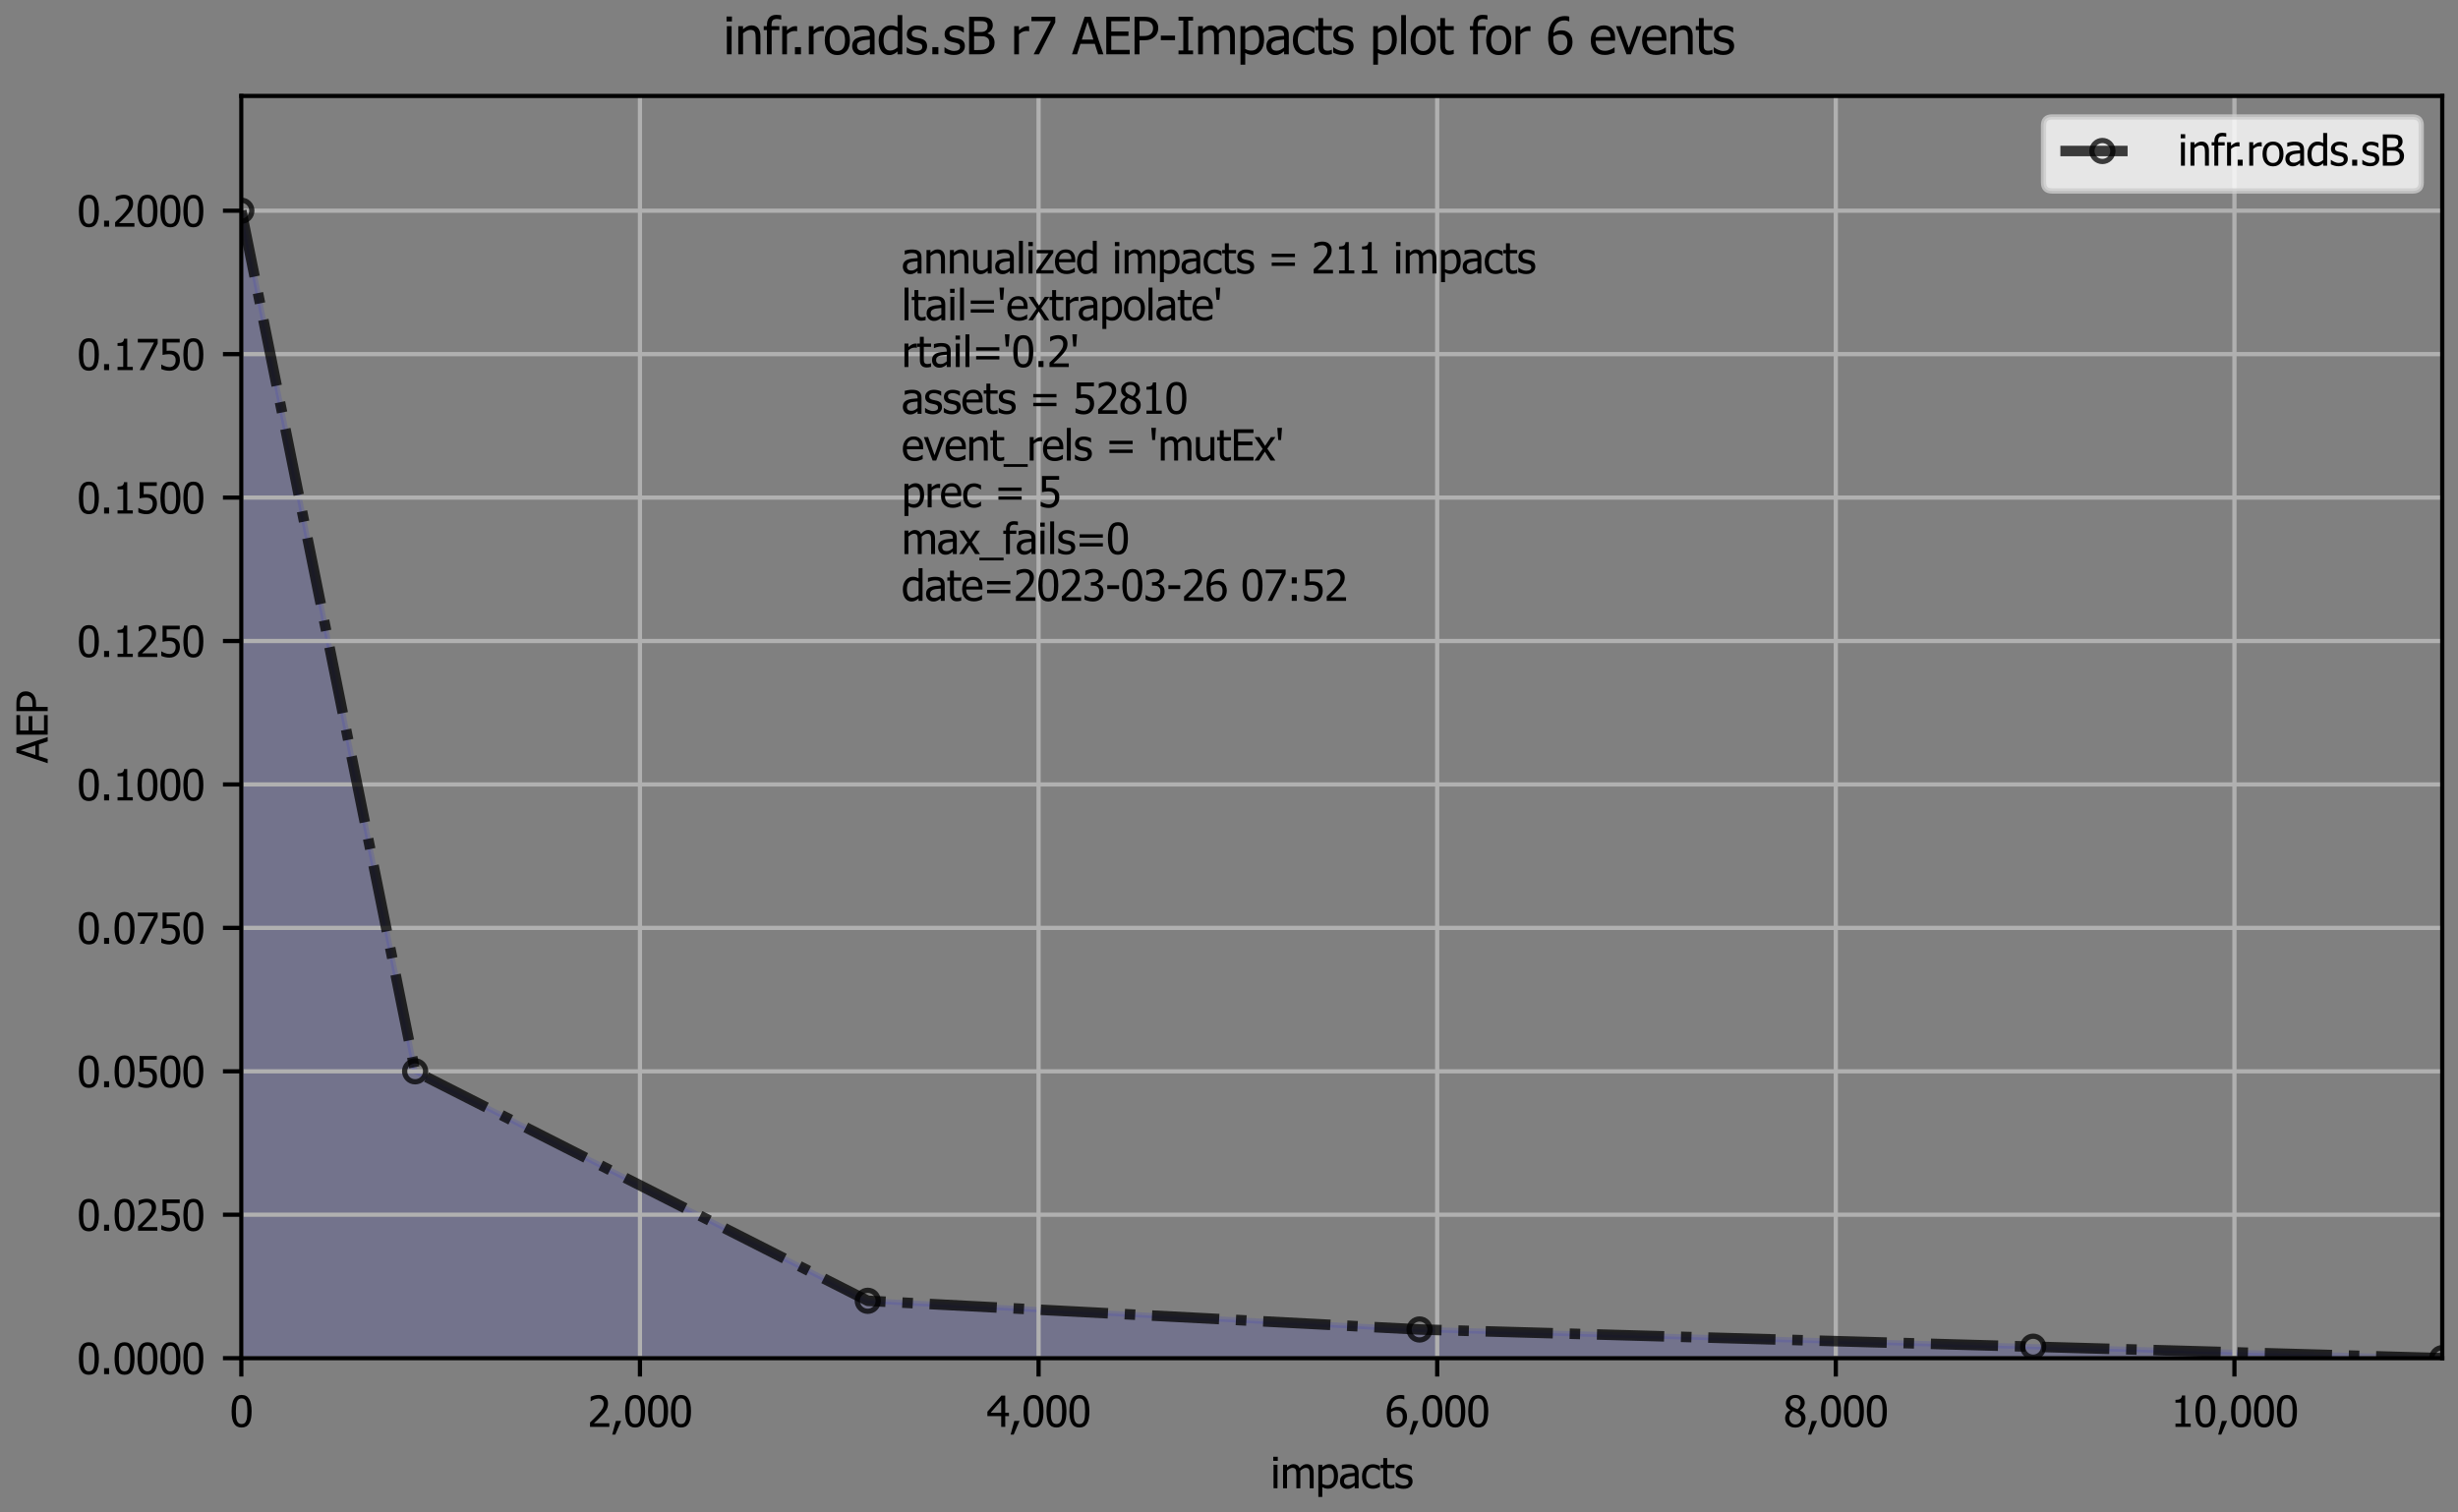 <?xml version="1.0" encoding="utf-8" standalone="no"?>
<!DOCTYPE svg PUBLIC "-//W3C//DTD SVG 1.1//EN"
  "http://www.w3.org/Graphics/SVG/1.1/DTD/svg11.dtd">
<svg xmlns:xlink="http://www.w3.org/1999/xlink" width="468pt" height="288pt" viewBox="0 0 468 288" xmlns="http://www.w3.org/2000/svg" version="1.1">
 <rect x="0" y="0" width="468" height="288" fill="#808080" stroke="none"/>
 <defs>
  <style type="text/css">*{stroke-linejoin: round; stroke-linecap: butt}</style>
 </defs>
 <g id="figure_1">
  <g id="patch_1">
   <path d="M 0 288 
L 468 288 
L 468 0 
L 0 0 
L 0 288 
z
" style="fill: none"/>
  </g>
  <g id="axes_1">
   <g id="patch_2">
    <path d="M 45.949 258.622 
L 465 258.622 
L 465 18.274 
L 45.949 18.274 
L 45.949 258.622 
z
" style="fill: none"/>
   </g>
   <g id="PolyCollection_1">
    <defs>
     <path id="mb09307f0bb" d="M 45.949 -247.876 
L 45.949 -247.876 
L 79.04 -84.002 
L 165.221 -40.303 
L 270.281 -34.84 
L 387.112 -31.563 
L 465 -29.378 
L 45.949 -29.378 
L 45.949 -29.378 
L 45.949 -31.563 
L 45.949 -34.84 
L 45.949 -40.303 
L 45.949 -84.002 
L 45.949 -247.876 
z
" style="stroke: #0000ff; stroke-opacity: 0.1"/>
    </defs>
    <g clip-path="url(#pacbc0e00ee)">
     <use xlink:href="#mb09307f0bb" x="0" y="288" style="fill: #0000ff; fill-opacity: 0.1; stroke: #0000ff; stroke-opacity: 0.1"/>
    </g>
   </g>
   <g id="matplotlib.axis_1">
    <g id="xtick_1">
     <g id="line2d_1">
      <path d="M 45.949 258.622 
L 45.949 18.274 
" clip-path="url(#pacbc0e00ee)" style="fill: none; stroke: #b0b0b0; stroke-width: 0.8; stroke-linecap: square"/>
     </g>
     <g id="line2d_2">
      <defs>
       <path id="m7b310264ff" d="M 0 0 
L 0 3.5 
" style="stroke: #000000; stroke-width: 0.8"/>
      </defs>
      <g>
       <use xlink:href="#m7b310264ff" x="45.949" y="258.622" style="stroke: #000000; stroke-width: 0.8"/>
      </g>
     </g>
     <g id="text_1">
      <!-- 0 -->
      <g transform="translate(43.765 271.701)scale(0.08 -0.08)">
       <defs>
        <path id="Tahoma-30" d="M 3234 2328 
Q 3234 1075 2870 489 
Q 2506 -97 1747 -97 
Q 978 -97 618 500 
Q 259 1097 259 2322 
Q 259 3581 623 4164 
Q 988 4747 1747 4747 
Q 2516 4747 2875 4144 
Q 3234 3541 3234 2328 
z
M 2434 909 
Q 2525 1141 2562 1494 
Q 2600 1847 2600 2328 
Q 2600 2806 2562 3159 
Q 2525 3513 2431 3747 
Q 2338 3984 2173 4107 
Q 2009 4231 1747 4231 
Q 1488 4231 1320 4107 
Q 1153 3984 1056 3741 
Q 963 3503 928 3140 
Q 894 2778 894 2322 
Q 894 1834 923 1506 
Q 953 1178 1053 919 
Q 1144 678 1311 548 
Q 1478 419 1747 419 
Q 2006 419 2173 542 
Q 2341 666 2434 909 
z
" transform="scale(0.016)"/>
       </defs>
       <use xlink:href="#Tahoma-30"/>
      </g>
     </g>
    </g>
    <g id="xtick_2">
     <g id="line2d_3">
      <path d="M 121.846 258.622 
L 121.846 18.274 
" clip-path="url(#pacbc0e00ee)" style="fill: none; stroke: #b0b0b0; stroke-width: 0.8; stroke-linecap: square"/>
     </g>
     <g id="line2d_4">
      <g>
       <use xlink:href="#m7b310264ff" x="121.846" y="258.622" style="stroke: #000000; stroke-width: 0.8"/>
      </g>
     </g>
     <g id="text_2">
      <!-- 2,000 -->
      <g transform="translate(111.9 271.701)scale(0.08 -0.08)">
       <defs>
        <path id="Tahoma-32" d="M 3213 0 
L 341 0 
L 341 653 
Q 650 947 925 1215 
Q 1200 1484 1463 1775 
Q 1994 2359 2187 2711 
Q 2381 3063 2381 3438 
Q 2381 3631 2320 3778 
Q 2259 3925 2153 4022 
Q 2044 4116 1900 4162 
Q 1756 4209 1584 4209 
Q 1419 4209 1248 4167 
Q 1078 4125 922 4063 
Q 791 4009 669 3934 
Q 547 3859 472 3806 
L 438 3806 
L 438 4469 
Q 631 4566 976 4658 
Q 1322 4750 1631 4750 
Q 2281 4750 2650 4404 
Q 3019 4059 3019 3469 
Q 3019 3197 2955 2965 
Q 2891 2734 2778 2538 
Q 2663 2334 2500 2134 
Q 2338 1934 2156 1741 
Q 1863 1422 1502 1078 
Q 1141 734 925 534 
L 3213 534 
L 3213 0 
z
" transform="scale(0.016)"/>
        <path id="Tahoma-2c" d="M 1563 891 
L 688 -1156 
L 231 -1156 
L 781 891 
L 1563 891 
z
" transform="scale(0.016)"/>
       </defs>
       <use xlink:href="#Tahoma-32"/>
       <use xlink:href="#Tahoma-2c" x="54.59"/>
       <use xlink:href="#Tahoma-30" x="84.863"/>
       <use xlink:href="#Tahoma-30" x="139.453"/>
       <use xlink:href="#Tahoma-30" x="194.043"/>
      </g>
     </g>
    </g>
    <g id="xtick_3">
     <g id="line2d_5">
      <path d="M 197.743 258.622 
L 197.743 18.274 
" clip-path="url(#pacbc0e00ee)" style="fill: none; stroke: #b0b0b0; stroke-width: 0.8; stroke-linecap: square"/>
     </g>
     <g id="line2d_6">
      <g>
       <use xlink:href="#m7b310264ff" x="197.743" y="258.622" style="stroke: #000000; stroke-width: 0.8"/>
      </g>
     </g>
     <g id="text_3">
      <!-- 4,000 -->
      <g transform="translate(187.837 271.701)scale(0.08 -0.08)">
       <defs>
        <path id="Tahoma-34" d="M 3334 1600 
L 2781 1600 
L 2781 0 
L 2181 0 
L 2181 1600 
L 125 1600 
L 125 2256 
L 2206 4653 
L 2781 4653 
L 2781 2100 
L 3334 2100 
L 3334 1600 
z
M 2181 2100 
L 2181 3919 
L 613 2100 
L 2181 2100 
z
" transform="scale(0.016)"/>
       </defs>
       <use xlink:href="#Tahoma-34"/>
       <use xlink:href="#Tahoma-2c" x="53.59"/>
       <use xlink:href="#Tahoma-30" x="83.863"/>
       <use xlink:href="#Tahoma-30" x="138.453"/>
       <use xlink:href="#Tahoma-30" x="193.043"/>
      </g>
     </g>
    </g>
    <g id="xtick_4">
     <g id="line2d_7">
      <path d="M 273.64 258.622 
L 273.64 18.274 
" clip-path="url(#pacbc0e00ee)" style="fill: none; stroke: #b0b0b0; stroke-width: 0.8; stroke-linecap: square"/>
     </g>
     <g id="line2d_8">
      <g>
       <use xlink:href="#m7b310264ff" x="273.64" y="258.622" style="stroke: #000000; stroke-width: 0.8"/>
      </g>
     </g>
     <g id="text_4">
      <!-- 6,000 -->
      <g transform="translate(263.694 271.701)scale(0.08 -0.08)">
       <defs>
        <path id="Tahoma-36" d="M 3284 1509 
Q 3284 1150 3165 847 
Q 3047 544 2847 341 
Q 2638 125 2378 14 
Q 2119 -97 1806 -97 
Q 1491 -97 1233 9 
Q 975 116 778 325 
Q 538 578 402 1001 
Q 266 1425 266 2044 
Q 266 2650 391 3139 
Q 516 3628 775 3991 
Q 1028 4344 1428 4542 
Q 1828 4741 2353 4741 
Q 2509 4741 2643 4725 
Q 2778 4709 2881 4675 
L 2881 4078 
L 2853 4078 
Q 2769 4125 2609 4164 
Q 2450 4203 2269 4203 
Q 1688 4203 1330 3811 
Q 972 3419 906 2647 
Q 1128 2803 1362 2887 
Q 1597 2972 1875 2972 
Q 2147 2972 2351 2917 
Q 2556 2863 2778 2697 
Q 3034 2503 3159 2206 
Q 3284 1909 3284 1509 
z
M 2650 1484 
Q 2650 1772 2575 1965 
Q 2500 2159 2331 2297 
Q 2209 2397 2054 2428 
Q 1900 2459 1738 2459 
Q 1519 2459 1312 2393 
Q 1106 2328 906 2203 
Q 900 2134 897 2070 
Q 894 2006 894 1909 
Q 894 1425 989 1128 
Q 1084 831 1225 678 
Q 1359 531 1501 472 
Q 1644 413 1809 413 
Q 2184 413 2417 681 
Q 2650 950 2650 1484 
z
" transform="scale(0.016)"/>
       </defs>
       <use xlink:href="#Tahoma-36"/>
       <use xlink:href="#Tahoma-2c" x="54.59"/>
       <use xlink:href="#Tahoma-30" x="84.863"/>
       <use xlink:href="#Tahoma-30" x="139.453"/>
       <use xlink:href="#Tahoma-30" x="194.043"/>
      </g>
     </g>
    </g>
    <g id="xtick_5">
     <g id="line2d_9">
      <path d="M 349.537 258.622 
L 349.537 18.274 
" clip-path="url(#pacbc0e00ee)" style="fill: none; stroke: #b0b0b0; stroke-width: 0.8; stroke-linecap: square"/>
     </g>
     <g id="line2d_10">
      <g>
       <use xlink:href="#m7b310264ff" x="349.537" y="258.622" style="stroke: #000000; stroke-width: 0.8"/>
      </g>
     </g>
     <g id="text_5">
      <!-- 8,000 -->
      <g transform="translate(339.591 271.701)scale(0.08 -0.08)">
       <defs>
        <path id="Tahoma-38" d="M 2534 3569 
Q 2534 3881 2325 4090 
Q 2116 4300 1744 4300 
Q 1403 4300 1186 4112 
Q 969 3925 969 3606 
Q 969 3375 1080 3215 
Q 1191 3056 1413 2928 
Q 1509 2875 1707 2781 
Q 1906 2688 2069 2634 
Q 2341 2844 2437 3064 
Q 2534 3284 2534 3569 
z
M 2622 1238 
Q 2622 1525 2509 1694 
Q 2397 1863 2075 2038 
Q 1969 2097 1792 2165 
Q 1616 2234 1394 2328 
Q 1134 2156 996 1904 
Q 859 1653 859 1331 
Q 859 909 1114 634 
Q 1369 359 1753 359 
Q 2147 359 2384 595 
Q 2622 831 2622 1238 
z
M 1747 -106 
Q 1400 -106 1115 -3 
Q 831 100 631 294 
Q 434 481 332 739 
Q 231 997 231 1284 
Q 231 1663 432 1980 
Q 634 2297 1019 2484 
L 1019 2503 
Q 675 2703 509 2940 
Q 344 3178 344 3534 
Q 344 4059 741 4409 
Q 1138 4759 1747 4759 
Q 2381 4759 2764 4426 
Q 3147 4094 3147 3575 
Q 3147 3263 2964 2956 
Q 2781 2650 2438 2478 
L 2438 2459 
Q 2844 2269 3053 1997 
Q 3263 1725 3263 1297 
Q 3263 700 2830 297 
Q 2397 -106 1747 -106 
z
" transform="scale(0.016)"/>
       </defs>
       <use xlink:href="#Tahoma-38"/>
       <use xlink:href="#Tahoma-2c" x="54.59"/>
       <use xlink:href="#Tahoma-30" x="84.863"/>
       <use xlink:href="#Tahoma-30" x="139.453"/>
       <use xlink:href="#Tahoma-30" x="194.043"/>
      </g>
     </g>
    </g>
    <g id="xtick_6">
     <g id="line2d_11">
      <path d="M 425.434 258.622 
L 425.434 18.274 
" clip-path="url(#pacbc0e00ee)" style="fill: none; stroke: #b0b0b0; stroke-width: 0.8; stroke-linecap: square"/>
     </g>
     <g id="line2d_12">
      <g>
       <use xlink:href="#m7b310264ff" x="425.434" y="258.622" style="stroke: #000000; stroke-width: 0.8"/>
      </g>
     </g>
     <g id="text_6">
      <!-- 10,000 -->
      <g transform="translate(413.304 271.701)scale(0.08 -0.08)">
       <defs>
        <path id="Tahoma-31" d="M 2975 0 
L 706 0 
L 706 475 
L 1550 475 
L 1550 3594 
L 706 3594 
L 706 4019 
Q 1184 4019 1411 4155 
Q 1638 4291 1666 4669 
L 2150 4669 
L 2150 475 
L 2975 475 
L 2975 0 
z
" transform="scale(0.016)"/>
       </defs>
       <use xlink:href="#Tahoma-31"/>
       <use xlink:href="#Tahoma-30" x="54.59"/>
       <use xlink:href="#Tahoma-2c" x="109.18"/>
       <use xlink:href="#Tahoma-30" x="139.453"/>
       <use xlink:href="#Tahoma-30" x="194.043"/>
       <use xlink:href="#Tahoma-30" x="248.633"/>
      </g>
     </g>
    </g>
    <g id="text_7">
     <!-- impacts -->
     <g transform="translate(241.921 283.39)scale(0.08 -0.08)">
      <defs>
       <path id="Tahoma-69" d="M 1025 0 
L 438 0 
L 438 3491 
L 1025 3491 
L 1025 0 
z
M 1066 4075 
L 397 4075 
L 397 4684 
L 1066 4684 
L 1066 4075 
z
" transform="scale(0.016)"/>
       <path id="Tahoma-6d" d="M 4388 0 
L 4388 2019 
Q 4388 2259 4369 2464 
Q 4350 2669 4291 2784 
Q 4228 2909 4112 2968 
Q 3997 3028 3800 3028 
Q 3619 3028 3411 2917 
Q 3203 2806 2981 2597 
Q 2984 2544 2989 2470 
Q 2994 2397 2994 2297 
L 2994 0 
L 2406 0 
L 2406 2019 
Q 2406 2259 2387 2464 
Q 2369 2669 2309 2784 
Q 2247 2909 2131 2968 
Q 2016 3028 1819 3028 
Q 1628 3028 1418 2909 
Q 1209 2791 1013 2606 
L 1013 0 
L 425 0 
L 425 3491 
L 1013 3491 
L 1013 3103 
Q 1244 3334 1470 3461 
Q 1697 3588 1969 3588 
Q 2278 3588 2517 3447 
Q 2756 3306 2881 2984 
Q 3147 3281 3400 3434 
Q 3653 3588 3950 3588 
Q 4175 3588 4359 3517 
Q 4544 3447 4681 3291 
Q 4822 3131 4898 2893 
Q 4975 2656 4975 2297 
L 4975 0 
L 4388 0 
z
" transform="scale(0.016)"/>
       <path id="Tahoma-70" d="M 3353 1838 
Q 3353 966 2936 448 
Q 2519 -69 1881 -69 
Q 1622 -69 1422 -9 
Q 1222 50 1013 175 
L 1013 -1288 
L 425 -1288 
L 425 3491 
L 1013 3491 
L 1013 3125 
Q 1231 3322 1498 3455 
Q 1766 3588 2081 3588 
Q 2681 3588 3017 3113 
Q 3353 2638 3353 1838 
z
M 2747 1772 
Q 2747 2369 2556 2698 
Q 2366 3028 1938 3028 
Q 1688 3028 1455 2917 
Q 1222 2806 1013 2631 
L 1013 653 
Q 1244 541 1408 500 
Q 1572 459 1784 459 
Q 2241 459 2494 793 
Q 2747 1128 2747 1772 
z
" transform="scale(0.016)"/>
       <path id="Tahoma-61" d="M 2375 859 
L 2375 1828 
Q 2166 1809 1845 1776 
Q 1525 1744 1328 1684 
Q 1094 1613 941 1464 
Q 788 1316 788 1050 
Q 788 750 956 597 
Q 1125 444 1450 444 
Q 1728 444 1953 564 
Q 2178 684 2375 859 
z
M 2375 372 
Q 2303 319 2183 223 
Q 2063 128 1950 72 
Q 1794 -9 1648 -53 
Q 1503 -97 1241 -97 
Q 1025 -97 831 -15 
Q 638 66 491 213 
Q 350 356 265 567 
Q 181 778 181 1013 
Q 181 1375 334 1629 
Q 488 1884 819 2034 
Q 1113 2169 1513 2220 
Q 1913 2272 2375 2297 
L 2375 2409 
Q 2375 2616 2312 2742 
Q 2250 2869 2138 2938 
Q 2025 3009 1862 3032 
Q 1700 3056 1528 3056 
Q 1325 3056 1050 2995 
Q 775 2934 500 2819 
L 466 2819 
L 466 3416 
Q 628 3463 931 3519 
Q 1234 3575 1531 3575 
Q 1891 3575 2137 3519 
Q 2384 3463 2581 3316 
Q 2772 3172 2865 2944 
Q 2959 2716 2959 2388 
L 2959 0 
L 2375 0 
L 2375 372 
z
" transform="scale(0.016)"/>
       <path id="Tahoma-63" d="M 1813 -78 
Q 1453 -78 1153 33 
Q 853 144 638 369 
Q 422 594 303 936 
Q 184 1278 184 1741 
Q 184 2200 307 2534 
Q 431 2869 638 3097 
Q 844 3325 1151 3448 
Q 1459 3572 1813 3572 
Q 2100 3572 2367 3490 
Q 2634 3409 2844 3303 
L 2844 2644 
L 2809 2644 
Q 2747 2697 2648 2765 
Q 2550 2834 2409 2906 
Q 2288 2969 2122 3016 
Q 1956 3063 1803 3063 
Q 1347 3063 1070 2717 
Q 794 2372 794 1741 
Q 794 1122 1061 776 
Q 1328 431 1803 431 
Q 2091 431 2350 550 
Q 2609 669 2809 856 
L 2844 856 
L 2844 197 
Q 2756 156 2625 98 
Q 2494 41 2388 13 
Q 2238 -31 2119 -54 
Q 2000 -78 1813 -78 
z
" transform="scale(0.016)"/>
       <path id="Tahoma-74" d="M 1481 -69 
Q 1000 -69 731 204 
Q 463 478 463 1069 
L 463 3003 
L 66 3003 
L 66 3491 
L 463 3491 
L 463 4494 
L 1050 4494 
L 1050 3491 
L 2131 3491 
L 2131 3003 
L 1050 3003 
L 1050 1344 
Q 1050 1078 1059 934 
Q 1069 791 1131 666 
Q 1184 556 1303 501 
Q 1422 447 1625 447 
Q 1769 447 1903 489 
Q 2038 531 2097 559 
L 2131 559 
L 2131 31 
Q 1966 -16 1795 -42 
Q 1625 -69 1481 -69 
z
" transform="scale(0.016)"/>
       <path id="Tahoma-73" d="M 1369 -84 
Q 1019 -84 714 9 
Q 409 103 209 209 
L 209 869 
L 241 869 
Q 316 809 417 737 
Q 519 666 688 588 
Q 838 519 1017 466 
Q 1197 413 1391 413 
Q 1531 413 1690 445 
Q 1850 478 1928 528 
Q 2038 600 2086 681 
Q 2134 763 2134 925 
Q 2134 1134 2020 1240 
Q 1906 1347 1616 1419 
Q 1503 1447 1322 1484 
Q 1141 1522 988 1566 
Q 588 1681 406 1923 
Q 225 2166 225 2509 
Q 225 2981 581 3278 
Q 938 3575 1528 3575 
Q 1819 3575 2112 3503 
Q 2406 3431 2606 3322 
L 2606 2694 
L 2575 2694 
Q 2350 2872 2073 2975 
Q 1797 3078 1516 3078 
Q 1225 3078 1025 2956 
Q 825 2834 825 2588 
Q 825 2369 944 2261 
Q 1063 2153 1325 2084 
Q 1456 2050 1617 2017 
Q 1778 1984 1956 1941 
Q 2344 1844 2539 1619 
Q 2734 1394 2734 1006 
Q 2734 781 2645 579 
Q 2556 378 2384 234 
Q 2197 78 1961 -3 
Q 1725 -84 1369 -84 
z
" transform="scale(0.016)"/>
      </defs>
      <use xlink:href="#Tahoma-69"/>
      <use xlink:href="#Tahoma-6d" x="22.852"/>
      <use xlink:href="#Tahoma-70" x="106.836"/>
      <use xlink:href="#Tahoma-61" x="162.109"/>
      <use xlink:href="#Tahoma-63" x="214.6"/>
      <use xlink:href="#Tahoma-74" x="260.742"/>
      <use xlink:href="#Tahoma-73" x="294.189"/>
     </g>
    </g>
   </g>
   <g id="matplotlib.axis_2">
    <g id="ytick_1">
     <g id="line2d_13">
      <path d="M 45.949 258.622 
L 465 258.622 
" clip-path="url(#pacbc0e00ee)" style="fill: none; stroke: #b0b0b0; stroke-width: 0.8; stroke-linecap: square"/>
     </g>
     <g id="line2d_14">
      <defs>
       <path id="m9531ae09d5" d="M 0 0 
L -3.5 0 
" style="stroke: #000000; stroke-width: 0.8"/>
      </defs>
      <g>
       <use xlink:href="#m9531ae09d5" x="45.949" y="258.622" style="stroke: #000000; stroke-width: 0.8"/>
      </g>
     </g>
     <g id="text_8">
      <!-- 0.0000 -->
      <g transform="translate(14.689 261.662)scale(0.08 -0.08)">
       <defs>
        <path id="Tahoma-2e" d="M 1341 0 
L 594 0 
L 594 891 
L 1341 891 
L 1341 0 
z
" transform="scale(0.016)"/>
       </defs>
       <use xlink:href="#Tahoma-30"/>
       <use xlink:href="#Tahoma-2e" x="54.59"/>
       <use xlink:href="#Tahoma-30" x="84.863"/>
       <use xlink:href="#Tahoma-30" x="139.453"/>
       <use xlink:href="#Tahoma-30" x="194.043"/>
       <use xlink:href="#Tahoma-30" x="248.633"/>
      </g>
     </g>
    </g>
    <g id="ytick_2">
     <g id="line2d_15">
      <path d="M 45.949 231.31 
L 465 231.31 
" clip-path="url(#pacbc0e00ee)" style="fill: none; stroke: #b0b0b0; stroke-width: 0.8; stroke-linecap: square"/>
     </g>
     <g id="line2d_16">
      <g>
       <use xlink:href="#m9531ae09d5" x="45.949" y="231.31" style="stroke: #000000; stroke-width: 0.8"/>
      </g>
     </g>
     <g id="text_9">
      <!-- 0.0250 -->
      <g transform="translate(14.689 234.349)scale(0.08 -0.08)">
       <defs>
        <path id="Tahoma-35" d="M 3159 1481 
Q 3159 1144 3051 856 
Q 2944 569 2750 359 
Q 2553 147 2261 25 
Q 1969 -97 1606 -97 
Q 1272 -97 948 -23 
Q 625 50 388 169 
L 388 828 
L 431 828 
Q 503 775 637 708 
Q 772 641 934 581 
Q 1119 516 1272 480 
Q 1425 444 1616 444 
Q 1803 444 1981 511 
Q 2159 578 2288 728 
Q 2403 866 2464 1050 
Q 2525 1234 2525 1484 
Q 2525 1731 2458 1890 
Q 2391 2050 2263 2153 
Q 2128 2272 1933 2320 
Q 1738 2369 1497 2369 
Q 1244 2369 987 2330 
Q 731 2291 578 2256 
L 578 4653 
L 3131 4653 
L 3131 4106 
L 1181 4106 
L 1181 2869 
Q 1294 2881 1403 2887 
Q 1513 2894 1603 2894 
Q 1959 2894 2206 2834 
Q 2453 2775 2681 2603 
Q 2913 2428 3036 2165 
Q 3159 1903 3159 1481 
z
" transform="scale(0.016)"/>
       </defs>
       <use xlink:href="#Tahoma-30"/>
       <use xlink:href="#Tahoma-2e" x="54.59"/>
       <use xlink:href="#Tahoma-30" x="84.863"/>
       <use xlink:href="#Tahoma-32" x="139.453"/>
       <use xlink:href="#Tahoma-35" x="194.043"/>
       <use xlink:href="#Tahoma-30" x="248.633"/>
      </g>
     </g>
    </g>
    <g id="ytick_3">
     <g id="line2d_17">
      <path d="M 45.949 203.998 
L 465 203.998 
" clip-path="url(#pacbc0e00ee)" style="fill: none; stroke: #b0b0b0; stroke-width: 0.8; stroke-linecap: square"/>
     </g>
     <g id="line2d_18">
      <g>
       <use xlink:href="#m9531ae09d5" x="45.949" y="203.998" style="stroke: #000000; stroke-width: 0.8"/>
      </g>
     </g>
     <g id="text_10">
      <!-- 0.0500 -->
      <g transform="translate(14.689 207.037)scale(0.08 -0.08)">
       <use xlink:href="#Tahoma-30"/>
       <use xlink:href="#Tahoma-2e" x="54.59"/>
       <use xlink:href="#Tahoma-30" x="84.863"/>
       <use xlink:href="#Tahoma-35" x="139.453"/>
       <use xlink:href="#Tahoma-30" x="194.043"/>
       <use xlink:href="#Tahoma-30" x="248.633"/>
      </g>
     </g>
    </g>
    <g id="ytick_4">
     <g id="line2d_19">
      <path d="M 45.949 176.685 
L 465 176.685 
" clip-path="url(#pacbc0e00ee)" style="fill: none; stroke: #b0b0b0; stroke-width: 0.8; stroke-linecap: square"/>
     </g>
     <g id="line2d_20">
      <g>
       <use xlink:href="#m9531ae09d5" x="45.949" y="176.685" style="stroke: #000000; stroke-width: 0.8"/>
      </g>
     </g>
     <g id="text_11">
      <!-- 0.0750 -->
      <g transform="translate(14.689 179.725)scale(0.08 -0.08)">
       <defs>
        <path id="Tahoma-37" d="M 3263 3956 
L 1250 0 
L 584 0 
L 2716 4106 
L 309 4106 
L 309 4653 
L 3263 4653 
L 3263 3956 
z
" transform="scale(0.016)"/>
       </defs>
       <use xlink:href="#Tahoma-30"/>
       <use xlink:href="#Tahoma-2e" x="54.59"/>
       <use xlink:href="#Tahoma-30" x="84.863"/>
       <use xlink:href="#Tahoma-37" x="139.453"/>
       <use xlink:href="#Tahoma-35" x="194.043"/>
       <use xlink:href="#Tahoma-30" x="248.633"/>
      </g>
     </g>
    </g>
    <g id="ytick_5">
     <g id="line2d_21">
      <path d="M 45.949 149.373 
L 465 149.373 
" clip-path="url(#pacbc0e00ee)" style="fill: none; stroke: #b0b0b0; stroke-width: 0.8; stroke-linecap: square"/>
     </g>
     <g id="line2d_22">
      <g>
       <use xlink:href="#m9531ae09d5" x="45.949" y="149.373" style="stroke: #000000; stroke-width: 0.8"/>
      </g>
     </g>
     <g id="text_12">
      <!-- 0.1000 -->
      <g transform="translate(14.689 152.412)scale(0.08 -0.08)">
       <use xlink:href="#Tahoma-30"/>
       <use xlink:href="#Tahoma-2e" x="54.59"/>
       <use xlink:href="#Tahoma-31" x="84.863"/>
       <use xlink:href="#Tahoma-30" x="139.453"/>
       <use xlink:href="#Tahoma-30" x="194.043"/>
       <use xlink:href="#Tahoma-30" x="248.633"/>
      </g>
     </g>
    </g>
    <g id="ytick_6">
     <g id="line2d_23">
      <path d="M 45.949 122.061 
L 465 122.061 
" clip-path="url(#pacbc0e00ee)" style="fill: none; stroke: #b0b0b0; stroke-width: 0.8; stroke-linecap: square"/>
     </g>
     <g id="line2d_24">
      <g>
       <use xlink:href="#m9531ae09d5" x="45.949" y="122.061" style="stroke: #000000; stroke-width: 0.8"/>
      </g>
     </g>
     <g id="text_13">
      <!-- 0.1250 -->
      <g transform="translate(14.689 125.1)scale(0.08 -0.08)">
       <use xlink:href="#Tahoma-30"/>
       <use xlink:href="#Tahoma-2e" x="54.59"/>
       <use xlink:href="#Tahoma-31" x="84.863"/>
       <use xlink:href="#Tahoma-32" x="139.453"/>
       <use xlink:href="#Tahoma-35" x="194.043"/>
       <use xlink:href="#Tahoma-30" x="248.633"/>
      </g>
     </g>
    </g>
    <g id="ytick_7">
     <g id="line2d_25">
      <path d="M 45.949 94.748 
L 465 94.748 
" clip-path="url(#pacbc0e00ee)" style="fill: none; stroke: #b0b0b0; stroke-width: 0.8; stroke-linecap: square"/>
     </g>
     <g id="line2d_26">
      <g>
       <use xlink:href="#m9531ae09d5" x="45.949" y="94.748" style="stroke: #000000; stroke-width: 0.8"/>
      </g>
     </g>
     <g id="text_14">
      <!-- 0.1500 -->
      <g transform="translate(14.689 97.788)scale(0.08 -0.08)">
       <use xlink:href="#Tahoma-30"/>
       <use xlink:href="#Tahoma-2e" x="54.59"/>
       <use xlink:href="#Tahoma-31" x="84.863"/>
       <use xlink:href="#Tahoma-35" x="139.453"/>
       <use xlink:href="#Tahoma-30" x="194.043"/>
       <use xlink:href="#Tahoma-30" x="248.633"/>
      </g>
     </g>
    </g>
    <g id="ytick_8">
     <g id="line2d_27">
      <path d="M 45.949 67.436 
L 465 67.436 
" clip-path="url(#pacbc0e00ee)" style="fill: none; stroke: #b0b0b0; stroke-width: 0.8; stroke-linecap: square"/>
     </g>
     <g id="line2d_28">
      <g>
       <use xlink:href="#m9531ae09d5" x="45.949" y="67.436" style="stroke: #000000; stroke-width: 0.8"/>
      </g>
     </g>
     <g id="text_15">
      <!-- 0.1750 -->
      <g transform="translate(14.689 70.475)scale(0.08 -0.08)">
       <use xlink:href="#Tahoma-30"/>
       <use xlink:href="#Tahoma-2e" x="54.59"/>
       <use xlink:href="#Tahoma-31" x="84.863"/>
       <use xlink:href="#Tahoma-37" x="139.453"/>
       <use xlink:href="#Tahoma-35" x="194.043"/>
       <use xlink:href="#Tahoma-30" x="248.633"/>
      </g>
     </g>
    </g>
    <g id="ytick_9">
     <g id="line2d_29">
      <path d="M 45.949 40.124 
L 465 40.124 
" clip-path="url(#pacbc0e00ee)" style="fill: none; stroke: #b0b0b0; stroke-width: 0.8; stroke-linecap: square"/>
     </g>
     <g id="line2d_30">
      <g>
       <use xlink:href="#m9531ae09d5" x="45.949" y="40.124" style="stroke: #000000; stroke-width: 0.8"/>
      </g>
     </g>
     <g id="text_16">
      <!-- 0.2000 -->
      <g transform="translate(14.689 43.163)scale(0.08 -0.08)">
       <use xlink:href="#Tahoma-30"/>
       <use xlink:href="#Tahoma-2e" x="54.59"/>
       <use xlink:href="#Tahoma-32" x="84.863"/>
       <use xlink:href="#Tahoma-30" x="139.453"/>
       <use xlink:href="#Tahoma-30" x="194.043"/>
       <use xlink:href="#Tahoma-30" x="248.633"/>
      </g>
     </g>
    </g>
    <g id="text_17">
     <!-- AEP -->
     <g transform="translate(9.079 145.296)rotate(-90)scale(0.08 -0.08)">
      <defs>
       <path id="Tahoma-41" d="M -31 0 
L 1538 4653 
L 2300 4653 
L 3869 0 
L 3216 0 
L 2794 1300 
L 1016 1300 
L 594 0 
L -31 0 
z
M 2622 1828 
L 1903 4022 
L 1188 1828 
L 2622 1828 
z
" transform="scale(0.016)"/>
       <path id="Tahoma-45" d="M 472 0 
L 472 4653 
L 3381 4653 
L 3381 4103 
L 1091 4103 
L 1091 2828 
L 3225 2828 
L 3225 2278 
L 1091 2278 
L 1091 550 
L 3381 550 
L 3381 0 
L 472 0 
z
" transform="scale(0.016)"/>
       <path id="Tahoma-50" d="M 3409 3250 
Q 3409 2947 3301 2676 
Q 3194 2406 3003 2216 
Q 2763 1978 2438 1856 
Q 2113 1734 1616 1734 
L 1091 1734 
L 1091 0 
L 472 0 
L 472 4653 
L 1641 4653 
Q 2053 4653 2343 4584 
Q 2634 4516 2856 4363 
Q 3116 4184 3262 3911 
Q 3409 3638 3409 3250 
z
M 2766 3234 
Q 2766 3475 2683 3653 
Q 2600 3831 2431 3944 
Q 2284 4041 2089 4081 
Q 1894 4122 1603 4122 
L 1091 4122 
L 1091 2263 
L 1513 2263 
Q 1888 2263 2119 2323 
Q 2350 2384 2503 2541 
Q 2641 2681 2703 2847 
Q 2766 3013 2766 3234 
z
" transform="scale(0.016)"/>
      </defs>
      <use xlink:href="#Tahoma-41"/>
      <use xlink:href="#Tahoma-45" x="59.961"/>
      <use xlink:href="#Tahoma-50" x="116.064"/>
     </g>
    </g>
   </g>
   <g id="line2d_31">
    <path d="M 45.949 40.124 
L 79.04 203.998 
L 165.221 247.697 
L 270.281 253.16 
L 387.112 256.437 
L 465 258.622 
" clip-path="url(#pacbc0e00ee)" style="fill: none; stroke-dasharray: 12.8,3.2,2,3.2; stroke-dashoffset: 0; stroke: #000000; stroke-opacity: 0.75; stroke-width: 2"/>
    <defs>
     <path id="m3ecb7b5cb6" d="M 0 2 
C 0.53 2 1.039 1.789 1.414 1.414 
C 1.789 1.039 2 0.53 2 0 
C 2 -0.53 1.789 -1.039 1.414 -1.414 
C 1.039 -1.789 0.53 -2 0 -2 
C -0.53 -2 -1.039 -1.789 -1.414 -1.414 
C -1.789 -1.039 -2 -0.53 -2 0 
C -2 0.53 -1.789 1.039 -1.414 1.414 
C -1.039 1.789 -0.53 2 0 2 
z
" style="stroke: #000000; stroke-opacity: 0.75"/>
    </defs>
    <g clip-path="url(#pacbc0e00ee)">
     <use xlink:href="#m3ecb7b5cb6" x="45.949" y="40.124" style="fill-opacity: 0; stroke: #000000; stroke-opacity: 0.75"/>
     <use xlink:href="#m3ecb7b5cb6" x="79.04" y="203.998" style="fill-opacity: 0; stroke: #000000; stroke-opacity: 0.75"/>
     <use xlink:href="#m3ecb7b5cb6" x="165.221" y="247.697" style="fill-opacity: 0; stroke: #000000; stroke-opacity: 0.75"/>
     <use xlink:href="#m3ecb7b5cb6" x="270.281" y="253.16" style="fill-opacity: 0; stroke: #000000; stroke-opacity: 0.75"/>
     <use xlink:href="#m3ecb7b5cb6" x="387.112" y="256.437" style="fill-opacity: 0; stroke: #000000; stroke-opacity: 0.75"/>
     <use xlink:href="#m3ecb7b5cb6" x="465" y="258.622" style="fill-opacity: 0; stroke: #000000; stroke-opacity: 0.75"/>
    </g>
   </g>
   <g id="patch_3">
    <path d="M 45.949 258.622 
L 45.949 18.274 
" style="fill: none; stroke: #000000; stroke-width: 0.8; stroke-linejoin: miter; stroke-linecap: square"/>
   </g>
   <g id="patch_4">
    <path d="M 465 258.622 
L 465 18.274 
" style="fill: none; stroke: #000000; stroke-width: 0.8; stroke-linejoin: miter; stroke-linecap: square"/>
   </g>
   <g id="patch_5">
    <path d="M 45.949 258.622 
L 465 258.622 
" style="fill: none; stroke: #000000; stroke-width: 0.8; stroke-linejoin: miter; stroke-linecap: square"/>
   </g>
   <g id="patch_6">
    <path d="M 45.949 18.274 
L 465 18.274 
" style="fill: none; stroke: #000000; stroke-width: 0.8; stroke-linejoin: miter; stroke-linecap: square"/>
   </g>
   <g id="text_18">
    <!-- annualized impacts = 211 impacts  -->
    <g transform="translate(171.664 52.082)scale(0.08 -0.08)">
     <defs>
      <path id="Tahoma-6e" d="M 3169 0 
L 2581 0 
L 2581 1988 
Q 2581 2228 2557 2436 
Q 2534 2644 2469 2769 
Q 2397 2900 2269 2964 
Q 2141 3028 1919 3028 
Q 1700 3028 1467 2911 
Q 1234 2794 1013 2606 
L 1013 0 
L 425 0 
L 425 3491 
L 1013 3491 
L 1013 3103 
Q 1275 3338 1531 3463 
Q 1788 3588 2072 3588 
Q 2588 3588 2878 3248 
Q 3169 2909 3169 2266 
L 3169 0 
z
" transform="scale(0.016)"/>
      <path id="Tahoma-75" d="M 3144 0 
L 2556 0 
L 2556 388 
Q 2284 150 2040 26 
Q 1797 -97 1497 -97 
Q 1269 -97 1067 -22 
Q 866 53 716 216 
Q 566 378 483 625 
Q 400 872 400 1225 
L 400 3491 
L 988 3491 
L 988 1503 
Q 988 1225 1008 1042 
Q 1028 859 1100 722 
Q 1172 588 1295 525 
Q 1419 463 1650 463 
Q 1866 463 2109 584 
Q 2353 706 2556 884 
L 2556 3491 
L 3144 3491 
L 3144 0 
z
" transform="scale(0.016)"/>
      <path id="Tahoma-6c" d="M 1025 0 
L 438 0 
L 438 4863 
L 1025 4863 
L 1025 0 
z
" transform="scale(0.016)"/>
      <path id="Tahoma-7a" d="M 2719 0 
L 153 0 
L 153 434 
L 1978 3006 
L 228 3006 
L 228 3491 
L 2684 3491 
L 2684 3072 
L 850 491 
L 2719 491 
L 2719 0 
z
" transform="scale(0.016)"/>
      <path id="Tahoma-65" d="M 1941 -81 
Q 1106 -81 645 389 
Q 184 859 184 1725 
Q 184 2578 631 3083 
Q 1078 3588 1800 3588 
Q 2125 3588 2375 3494 
Q 2625 3400 2813 3200 
Q 3000 3000 3100 2711 
Q 3200 2422 3200 2003 
L 3200 1684 
L 781 1684 
Q 781 1075 1087 753 
Q 1394 431 1934 431 
Q 2128 431 2314 475 
Q 2500 519 2650 588 
Q 2809 659 2918 726 
Q 3028 794 3100 853 
L 3134 853 
L 3134 213 
Q 3031 172 2878 111 
Q 2725 50 2603 16 
Q 2431 -31 2292 -56 
Q 2153 -81 1941 -81 
z
M 2628 2134 
Q 2622 2372 2572 2544 
Q 2522 2716 2428 2834 
Q 2325 2966 2164 3034 
Q 2003 3103 1766 3103 
Q 1531 3103 1367 3033 
Q 1203 2963 1069 2828 
Q 938 2691 869 2523 
Q 800 2356 781 2134 
L 2628 2134 
z
" transform="scale(0.016)"/>
      <path id="Tahoma-64" d="M 3113 0 
L 2525 0 
L 2525 356 
Q 2388 241 2288 166 
Q 2188 91 2053 28 
Q 1928 -31 1793 -64 
Q 1659 -97 1481 -97 
Q 1197 -97 955 22 
Q 713 141 544 369 
Q 372 600 278 939 
Q 184 1278 184 1719 
Q 184 2178 303 2514 
Q 422 2850 631 3100 
Q 822 3328 1092 3458 
Q 1363 3588 1659 3588 
Q 1922 3588 2115 3530 
Q 2309 3472 2525 3350 
L 2525 4863 
L 3113 4863 
L 3113 0 
z
M 2525 850 
L 2525 2863 
Q 2306 2969 2132 3009 
Q 1959 3050 1756 3050 
Q 1303 3050 1047 2711 
Q 791 2372 791 1731 
Q 791 1116 987 789 
Q 1184 463 1619 463 
Q 1850 463 2084 567 
Q 2319 672 2525 850 
z
" transform="scale(0.016)"/>
      <path id="Tahoma-20" transform="scale(0.016)"/>
      <path id="Tahoma-3d" d="M 4056 2444 
L 600 2444 
L 600 2944 
L 4056 2944 
L 4056 2444 
z
M 4056 1131 
L 600 1131 
L 600 1631 
L 4056 1631 
L 4056 1131 
z
" transform="scale(0.016)"/>
     </defs>
     <use xlink:href="#Tahoma-61"/>
     <use xlink:href="#Tahoma-6e" x="52.49"/>
     <use xlink:href="#Tahoma-6e" x="108.252"/>
     <use xlink:href="#Tahoma-75" x="164.014"/>
     <use xlink:href="#Tahoma-61" x="219.775"/>
     <use xlink:href="#Tahoma-6c" x="272.266"/>
     <use xlink:href="#Tahoma-69" x="295.242"/>
     <use xlink:href="#Tahoma-7a" x="318.094"/>
     <use xlink:href="#Tahoma-65" x="362.027"/>
     <use xlink:href="#Tahoma-64" x="414.664"/>
     <use xlink:href="#Tahoma-20" x="469.938"/>
     <use xlink:href="#Tahoma-69" x="501.188"/>
     <use xlink:href="#Tahoma-6d" x="524.039"/>
     <use xlink:href="#Tahoma-70" x="608.023"/>
     <use xlink:href="#Tahoma-61" x="663.297"/>
     <use xlink:href="#Tahoma-63" x="715.787"/>
     <use xlink:href="#Tahoma-74" x="761.93"/>
     <use xlink:href="#Tahoma-73" x="795.377"/>
     <use xlink:href="#Tahoma-20" x="840.006"/>
     <use xlink:href="#Tahoma-3d" x="871.256"/>
     <use xlink:href="#Tahoma-20" x="944.01"/>
     <use xlink:href="#Tahoma-32" x="975.26"/>
     <use xlink:href="#Tahoma-31" x="1029.85"/>
     <use xlink:href="#Tahoma-31" x="1084.439"/>
     <use xlink:href="#Tahoma-20" x="1139.029"/>
     <use xlink:href="#Tahoma-69" x="1170.279"/>
     <use xlink:href="#Tahoma-6d" x="1193.131"/>
     <use xlink:href="#Tahoma-70" x="1277.115"/>
     <use xlink:href="#Tahoma-61" x="1332.389"/>
     <use xlink:href="#Tahoma-63" x="1384.879"/>
     <use xlink:href="#Tahoma-74" x="1431.021"/>
     <use xlink:href="#Tahoma-73" x="1464.469"/>
     <use xlink:href="#Tahoma-20" x="1509.098"/>
    </g>
    <!-- ltail='extrapolate'  -->
    <g transform="translate(171.664 60.986)scale(0.08 -0.08)">
     <defs>
      <path id="Tahoma-27" d="M 1022 4863 
L 888 3053 
L 463 3053 
L 328 4863 
L 1022 4863 
z
" transform="scale(0.016)"/>
      <path id="Tahoma-78" d="M 3138 0 
L 2416 0 
L 1569 1319 
L 697 0 
L 31 0 
L 1244 1731 
L 44 3491 
L 766 3491 
L 1606 2184 
L 2469 3491 
L 3138 3491 
L 1931 1772 
L 3138 0 
z
" transform="scale(0.016)"/>
      <path id="Tahoma-72" d="M 2275 2859 
L 2244 2859 
Q 2178 2878 2104 2883 
Q 2031 2888 1928 2888 
Q 1691 2888 1456 2784 
Q 1222 2681 1013 2478 
L 1013 0 
L 425 0 
L 425 3491 
L 1013 3491 
L 1013 2972 
Q 1334 3256 1573 3373 
Q 1813 3491 2038 3491 
Q 2128 3491 2173 3486 
Q 2219 3481 2275 3472 
L 2275 2859 
z
" transform="scale(0.016)"/>
      <path id="Tahoma-6f" d="M 3297 1744 
Q 3297 863 2872 383 
Q 2447 -97 1741 -97 
Q 1013 -97 595 398 
Q 178 894 178 1744 
Q 178 2619 608 3103 
Q 1038 3588 1741 3588 
Q 2447 3588 2872 3105 
Q 3297 2622 3297 1744 
z
M 2691 1744 
Q 2691 2422 2444 2751 
Q 2197 3081 1741 3081 
Q 1281 3081 1032 2751 
Q 784 2422 784 1744 
Q 784 1088 1032 748 
Q 1281 409 1741 409 
Q 2194 409 2442 742 
Q 2691 1075 2691 1744 
z
" transform="scale(0.016)"/>
     </defs>
     <use xlink:href="#Tahoma-6c"/>
     <use xlink:href="#Tahoma-74" x="23.102"/>
     <use xlink:href="#Tahoma-61" x="56.549"/>
     <use xlink:href="#Tahoma-69" x="109.039"/>
     <use xlink:href="#Tahoma-6c" x="132.016"/>
     <use xlink:href="#Tahoma-3d" x="154.867"/>
     <use xlink:href="#Tahoma-27" x="227.621"/>
     <use xlink:href="#Tahoma-65" x="248.715"/>
     <use xlink:href="#Tahoma-78" x="301.352"/>
     <use xlink:href="#Tahoma-74" x="350.863"/>
     <use xlink:href="#Tahoma-72" x="384.311"/>
     <use xlink:href="#Tahoma-61" x="418.596"/>
     <use xlink:href="#Tahoma-70" x="471.086"/>
     <use xlink:href="#Tahoma-6f" x="526.359"/>
     <use xlink:href="#Tahoma-6c" x="580.656"/>
     <use xlink:href="#Tahoma-61" x="603.508"/>
     <use xlink:href="#Tahoma-74" x="655.998"/>
     <use xlink:href="#Tahoma-65" x="689.445"/>
     <use xlink:href="#Tahoma-27" x="742.082"/>
     <use xlink:href="#Tahoma-20" x="763.176"/>
    </g>
    <!-- rtail='0.2' -->
    <g transform="translate(171.664 69.891)scale(0.08 -0.08)">
     <use xlink:href="#Tahoma-72"/>
     <use xlink:href="#Tahoma-74" x="36.035"/>
     <use xlink:href="#Tahoma-61" x="69.482"/>
     <use xlink:href="#Tahoma-69" x="121.973"/>
     <use xlink:href="#Tahoma-6c" x="144.949"/>
     <use xlink:href="#Tahoma-3d" x="167.801"/>
     <use xlink:href="#Tahoma-27" x="240.555"/>
     <use xlink:href="#Tahoma-30" x="261.648"/>
     <use xlink:href="#Tahoma-2e" x="316.238"/>
     <use xlink:href="#Tahoma-32" x="346.512"/>
     <use xlink:href="#Tahoma-27" x="401.102"/>
    </g>
    <!-- assets = 52810 -->
    <g transform="translate(171.664 78.795)scale(0.08 -0.08)">
     <use xlink:href="#Tahoma-61"/>
     <use xlink:href="#Tahoma-73" x="52.49"/>
     <use xlink:href="#Tahoma-73" x="97.119"/>
     <use xlink:href="#Tahoma-65" x="141.748"/>
     <use xlink:href="#Tahoma-74" x="194.385"/>
     <use xlink:href="#Tahoma-73" x="227.832"/>
     <use xlink:href="#Tahoma-20" x="272.461"/>
     <use xlink:href="#Tahoma-3d" x="303.711"/>
     <use xlink:href="#Tahoma-20" x="376.465"/>
     <use xlink:href="#Tahoma-35" x="407.715"/>
     <use xlink:href="#Tahoma-32" x="462.305"/>
     <use xlink:href="#Tahoma-38" x="516.895"/>
     <use xlink:href="#Tahoma-31" x="571.484"/>
     <use xlink:href="#Tahoma-30" x="626.074"/>
    </g>
    <!-- event_rels = 'mutEx' -->
    <g transform="translate(171.664 87.7)scale(0.08 -0.08)">
     <defs>
      <path id="Tahoma-76" d="M 3169 3491 
L 1853 0 
L 1325 0 
L 19 3491 
L 653 3491 
L 1609 797 
L 2556 3491 
L 3169 3491 
z
" transform="scale(0.016)"/>
      <path id="Tahoma-5f" d="M 3544 -938 
L -50 -938 
L -50 -531 
L 3544 -531 
L 3544 -938 
z
" transform="scale(0.016)"/>
     </defs>
     <use xlink:href="#Tahoma-65"/>
     <use xlink:href="#Tahoma-76" x="52.637"/>
     <use xlink:href="#Tahoma-65" x="101.691"/>
     <use xlink:href="#Tahoma-6e" x="154.328"/>
     <use xlink:href="#Tahoma-74" x="210.09"/>
     <use xlink:href="#Tahoma-5f" x="243.537"/>
     <use xlink:href="#Tahoma-72" x="298.127"/>
     <use xlink:href="#Tahoma-65" x="333.662"/>
     <use xlink:href="#Tahoma-6c" x="386.299"/>
     <use xlink:href="#Tahoma-73" x="409.15"/>
     <use xlink:href="#Tahoma-20" x="453.779"/>
     <use xlink:href="#Tahoma-3d" x="485.029"/>
     <use xlink:href="#Tahoma-20" x="557.783"/>
     <use xlink:href="#Tahoma-27" x="589.033"/>
     <use xlink:href="#Tahoma-6d" x="610.127"/>
     <use xlink:href="#Tahoma-75" x="694.111"/>
     <use xlink:href="#Tahoma-74" x="749.873"/>
     <use xlink:href="#Tahoma-45" x="783.32"/>
     <use xlink:href="#Tahoma-78" x="839.424"/>
     <use xlink:href="#Tahoma-27" x="888.936"/>
    </g>
    <!-- prec = 5  -->
    <g transform="translate(171.664 96.604)scale(0.08 -0.08)">
     <use xlink:href="#Tahoma-70"/>
     <use xlink:href="#Tahoma-72" x="55.273"/>
     <use xlink:href="#Tahoma-65" x="90.809"/>
     <use xlink:href="#Tahoma-63" x="143.445"/>
     <use xlink:href="#Tahoma-20" x="189.588"/>
     <use xlink:href="#Tahoma-3d" x="220.838"/>
     <use xlink:href="#Tahoma-20" x="293.592"/>
     <use xlink:href="#Tahoma-35" x="324.842"/>
     <use xlink:href="#Tahoma-20" x="379.432"/>
    </g>
    <!-- max_fails=0  -->
    <g transform="translate(171.664 105.509)scale(0.08 -0.08)">
     <defs>
      <path id="Tahoma-66" d="M 2263 4300 
L 2231 4300 
Q 2153 4328 2006 4354 
Q 1859 4381 1744 4381 
Q 1372 4381 1214 4214 
Q 1056 4047 1056 3609 
L 1056 3491 
L 2028 3491 
L 2028 3003 
L 1075 3003 
L 1075 0 
L 488 0 
L 488 3003 
L 91 3003 
L 91 3491 
L 488 3491 
L 488 3606 
Q 488 4238 791 4566 
Q 1094 4894 1659 4894 
Q 1822 4894 1978 4876 
Q 2134 4859 2263 4838 
L 2263 4300 
z
" transform="scale(0.016)"/>
     </defs>
     <use xlink:href="#Tahoma-6d"/>
     <use xlink:href="#Tahoma-61" x="83.984"/>
     <use xlink:href="#Tahoma-78" x="136.475"/>
     <use xlink:href="#Tahoma-5f" x="185.986"/>
     <use xlink:href="#Tahoma-66" x="240.576"/>
     <use xlink:href="#Tahoma-61" x="271.162"/>
     <use xlink:href="#Tahoma-69" x="323.652"/>
     <use xlink:href="#Tahoma-6c" x="346.629"/>
     <use xlink:href="#Tahoma-73" x="369.48"/>
     <use xlink:href="#Tahoma-3d" x="414.109"/>
     <use xlink:href="#Tahoma-30" x="486.863"/>
     <use xlink:href="#Tahoma-20" x="541.453"/>
    </g>
    <!-- date=2023-03-26 07:52 -->
    <g transform="translate(171.664 114.413)scale(0.08 -0.08)">
     <defs>
      <path id="Tahoma-33" d="M 1597 4209 
Q 1428 4209 1259 4168 
Q 1091 4128 928 4063 
Q 778 4000 667 3931 
Q 556 3863 469 3803 
L 431 3803 
L 431 4463 
Q 634 4572 982 4661 
Q 1331 4750 1647 4750 
Q 1963 4750 2198 4686 
Q 2434 4622 2625 4488 
Q 2831 4338 2936 4125 
Q 3041 3913 3041 3628 
Q 3041 3244 2787 2953 
Q 2534 2663 2181 2584 
L 2181 2541 
Q 2328 2513 2495 2444 
Q 2663 2375 2806 2241 
Q 2950 2106 3040 1895 
Q 3131 1684 3131 1381 
Q 3131 1066 3023 802 
Q 2916 538 2719 334 
Q 2516 122 2228 12 
Q 1941 -97 1575 -97 
Q 1225 -97 881 -12 
Q 538 72 303 191 
L 303 850 
L 347 850 
Q 544 706 875 575 
Q 1206 444 1538 444 
Q 1728 444 1920 505 
Q 2113 566 2241 703 
Q 2366 841 2431 1006 
Q 2497 1172 2497 1425 
Q 2497 1678 2423 1840 
Q 2350 2003 2219 2097 
Q 2088 2191 1908 2227 
Q 1728 2263 1519 2263 
L 1253 2263 
L 1253 2781 
L 1459 2781 
Q 1881 2781 2145 2981 
Q 2409 3181 2409 3563 
Q 2409 3738 2340 3864 
Q 2272 3991 2166 4066 
Q 2047 4147 1903 4178 
Q 1759 4209 1597 4209 
z
" transform="scale(0.016)"/>
      <path id="Tahoma-2d" d="M 2044 1753 
L 281 1753 
L 281 2319 
L 2044 2319 
L 2044 1753 
z
" transform="scale(0.016)"/>
      <path id="Tahoma-3a" d="M 1506 2600 
L 759 2600 
L 759 3491 
L 1506 3491 
L 1506 2600 
z
M 1506 0 
L 759 0 
L 759 891 
L 1506 891 
L 1506 0 
z
" transform="scale(0.016)"/>
     </defs>
     <use xlink:href="#Tahoma-64"/>
     <use xlink:href="#Tahoma-61" x="55.273"/>
     <use xlink:href="#Tahoma-74" x="107.764"/>
     <use xlink:href="#Tahoma-65" x="141.211"/>
     <use xlink:href="#Tahoma-3d" x="193.848"/>
     <use xlink:href="#Tahoma-32" x="266.602"/>
     <use xlink:href="#Tahoma-30" x="321.191"/>
     <use xlink:href="#Tahoma-32" x="375.781"/>
     <use xlink:href="#Tahoma-33" x="430.371"/>
     <use xlink:href="#Tahoma-2d" x="484.961"/>
     <use xlink:href="#Tahoma-30" x="521.289"/>
     <use xlink:href="#Tahoma-33" x="575.879"/>
     <use xlink:href="#Tahoma-2d" x="630.469"/>
     <use xlink:href="#Tahoma-32" x="666.797"/>
     <use xlink:href="#Tahoma-36" x="721.387"/>
     <use xlink:href="#Tahoma-20" x="775.977"/>
     <use xlink:href="#Tahoma-30" x="807.227"/>
     <use xlink:href="#Tahoma-37" x="861.816"/>
     <use xlink:href="#Tahoma-3a" x="916.406"/>
     <use xlink:href="#Tahoma-35" x="951.758"/>
     <use xlink:href="#Tahoma-32" x="1006.348"/>
    </g>
   </g>
   <g id="legend_1">
    <g id="patch_7">
     <path d="M 390.692 36.362 
L 459.4 36.362 
Q 461 36.362 461 34.762 
L 461 23.874 
Q 461 22.274 459.4 22.274 
L 390.692 22.274 
Q 389.092 22.274 389.092 23.874 
L 389.092 34.762 
Q 389.092 36.362 390.692 36.362 
z
" style="fill: #ffffff; opacity: 0.8; stroke: #cccccc; stroke-linejoin: miter"/>
    </g>
    <g id="line2d_32">
     <path d="M 392.292 28.752 
L 400.292 28.752 
L 408.292 28.752 
" style="fill: none; stroke-dasharray: 12.8,3.2,2,3.2; stroke-dashoffset: 0; stroke: #000000; stroke-opacity: 0.75; stroke-width: 2"/>
     <g>
      <use xlink:href="#m3ecb7b5cb6" x="400.292" y="28.752" style="fill-opacity: 0; stroke: #000000; stroke-opacity: 0.75"/>
     </g>
    </g>
    <g id="text_19">
     <!-- infr.roads.sB -->
     <g transform="translate(414.692 31.552)scale(0.08 -0.08)">
      <defs>
       <path id="Tahoma-42" d="M 3628 1428 
Q 3628 1081 3497 815 
Q 3366 550 3144 378 
Q 2881 172 2581 86 
Q 2281 0 1806 0 
L 472 0 
L 472 4653 
L 1706 4653 
Q 2203 4653 2451 4620 
Q 2700 4588 2928 4466 
Q 3178 4331 3293 4114 
Q 3409 3897 3409 3603 
Q 3409 3275 3236 3015 
Q 3063 2756 2756 2609 
L 2756 2584 
Q 3172 2472 3400 2173 
Q 3628 1875 3628 1428 
z
M 2766 3516 
Q 2766 3684 2709 3807 
Q 2653 3931 2528 4003 
Q 2378 4088 2193 4106 
Q 2009 4125 1684 4125 
L 1091 4125 
L 1091 2763 
L 1794 2763 
Q 2084 2763 2221 2792 
Q 2359 2822 2506 2916 
Q 2647 3006 2706 3153 
Q 2766 3300 2766 3516 
z
M 2984 1403 
Q 2984 1666 2909 1836 
Q 2834 2006 2606 2125 
Q 2459 2203 2286 2225 
Q 2113 2247 1794 2247 
L 1091 2247 
L 1091 528 
L 1594 528 
Q 2000 528 2234 565 
Q 2469 603 2647 725 
Q 2822 847 2903 1001 
Q 2984 1156 2984 1403 
z
" transform="scale(0.016)"/>
      </defs>
      <use xlink:href="#Tahoma-69"/>
      <use xlink:href="#Tahoma-6e" x="22.852"/>
      <use xlink:href="#Tahoma-66" x="78.613"/>
      <use xlink:href="#Tahoma-72" x="109.949"/>
      <use xlink:href="#Tahoma-2e" x="132.484"/>
      <use xlink:href="#Tahoma-72" x="162.758"/>
      <use xlink:href="#Tahoma-6f" x="198.293"/>
      <use xlink:href="#Tahoma-61" x="252.59"/>
      <use xlink:href="#Tahoma-64" x="305.08"/>
      <use xlink:href="#Tahoma-73" x="360.354"/>
      <use xlink:href="#Tahoma-2e" x="404.982"/>
      <use xlink:href="#Tahoma-73" x="435.256"/>
      <use xlink:href="#Tahoma-42" x="479.885"/>
     </g>
    </g>
   </g>
  </g>
  <g id="text_20">
   <!-- infr.roads.sB r7 AEP-Impacts plot for 6 events -->
   <g transform="translate(137.724 10.341)scale(0.096 -0.096)">
    <defs>
     <path id="Tahoma-49" d="M 2097 0 
L 291 0 
L 291 475 
L 884 475 
L 884 4178 
L 291 4178 
L 291 4653 
L 2097 4653 
L 2097 4178 
L 1503 4178 
L 1503 475 
L 2097 475 
L 2097 0 
z
" transform="scale(0.016)"/>
    </defs>
    <use xlink:href="#Tahoma-69"/>
    <use xlink:href="#Tahoma-6e" x="22.852"/>
    <use xlink:href="#Tahoma-66" x="78.613"/>
    <use xlink:href="#Tahoma-72" x="109.949"/>
    <use xlink:href="#Tahoma-2e" x="132.484"/>
    <use xlink:href="#Tahoma-72" x="162.758"/>
    <use xlink:href="#Tahoma-6f" x="198.293"/>
    <use xlink:href="#Tahoma-61" x="252.59"/>
    <use xlink:href="#Tahoma-64" x="305.08"/>
    <use xlink:href="#Tahoma-73" x="360.354"/>
    <use xlink:href="#Tahoma-2e" x="404.982"/>
    <use xlink:href="#Tahoma-73" x="435.256"/>
    <use xlink:href="#Tahoma-42" x="479.885"/>
    <use xlink:href="#Tahoma-20" x="538.82"/>
    <use xlink:href="#Tahoma-72" x="570.07"/>
    <use xlink:href="#Tahoma-37" x="606.105"/>
    <use xlink:href="#Tahoma-20" x="660.695"/>
    <use xlink:href="#Tahoma-41" x="691.945"/>
    <use xlink:href="#Tahoma-45" x="751.906"/>
    <use xlink:href="#Tahoma-50" x="808.01"/>
    <use xlink:href="#Tahoma-2d" x="863.137"/>
    <use xlink:href="#Tahoma-49" x="898.09"/>
    <use xlink:href="#Tahoma-6d" x="934.895"/>
    <use xlink:href="#Tahoma-70" x="1018.879"/>
    <use xlink:href="#Tahoma-61" x="1074.152"/>
    <use xlink:href="#Tahoma-63" x="1126.643"/>
    <use xlink:href="#Tahoma-74" x="1172.785"/>
    <use xlink:href="#Tahoma-73" x="1206.232"/>
    <use xlink:href="#Tahoma-20" x="1250.861"/>
    <use xlink:href="#Tahoma-70" x="1282.111"/>
    <use xlink:href="#Tahoma-6c" x="1337.385"/>
    <use xlink:href="#Tahoma-6f" x="1360.236"/>
    <use xlink:href="#Tahoma-74" x="1414.533"/>
    <use xlink:href="#Tahoma-20" x="1447.98"/>
    <use xlink:href="#Tahoma-66" x="1479.23"/>
    <use xlink:href="#Tahoma-6f" x="1510.066"/>
    <use xlink:href="#Tahoma-72" x="1564.363"/>
    <use xlink:href="#Tahoma-20" x="1600.398"/>
    <use xlink:href="#Tahoma-36" x="1631.648"/>
    <use xlink:href="#Tahoma-20" x="1686.238"/>
    <use xlink:href="#Tahoma-65" x="1717.488"/>
    <use xlink:href="#Tahoma-76" x="1770.125"/>
    <use xlink:href="#Tahoma-65" x="1819.18"/>
    <use xlink:href="#Tahoma-6e" x="1871.816"/>
    <use xlink:href="#Tahoma-74" x="1927.578"/>
    <use xlink:href="#Tahoma-73" x="1961.025"/>
   </g>
  </g>
 </g>
 <defs>
  <clipPath id="pacbc0e00ee">
   <rect x="45.949" y="18.274" width="419.051" height="240.349"/>
  </clipPath>
 </defs>
</svg>
